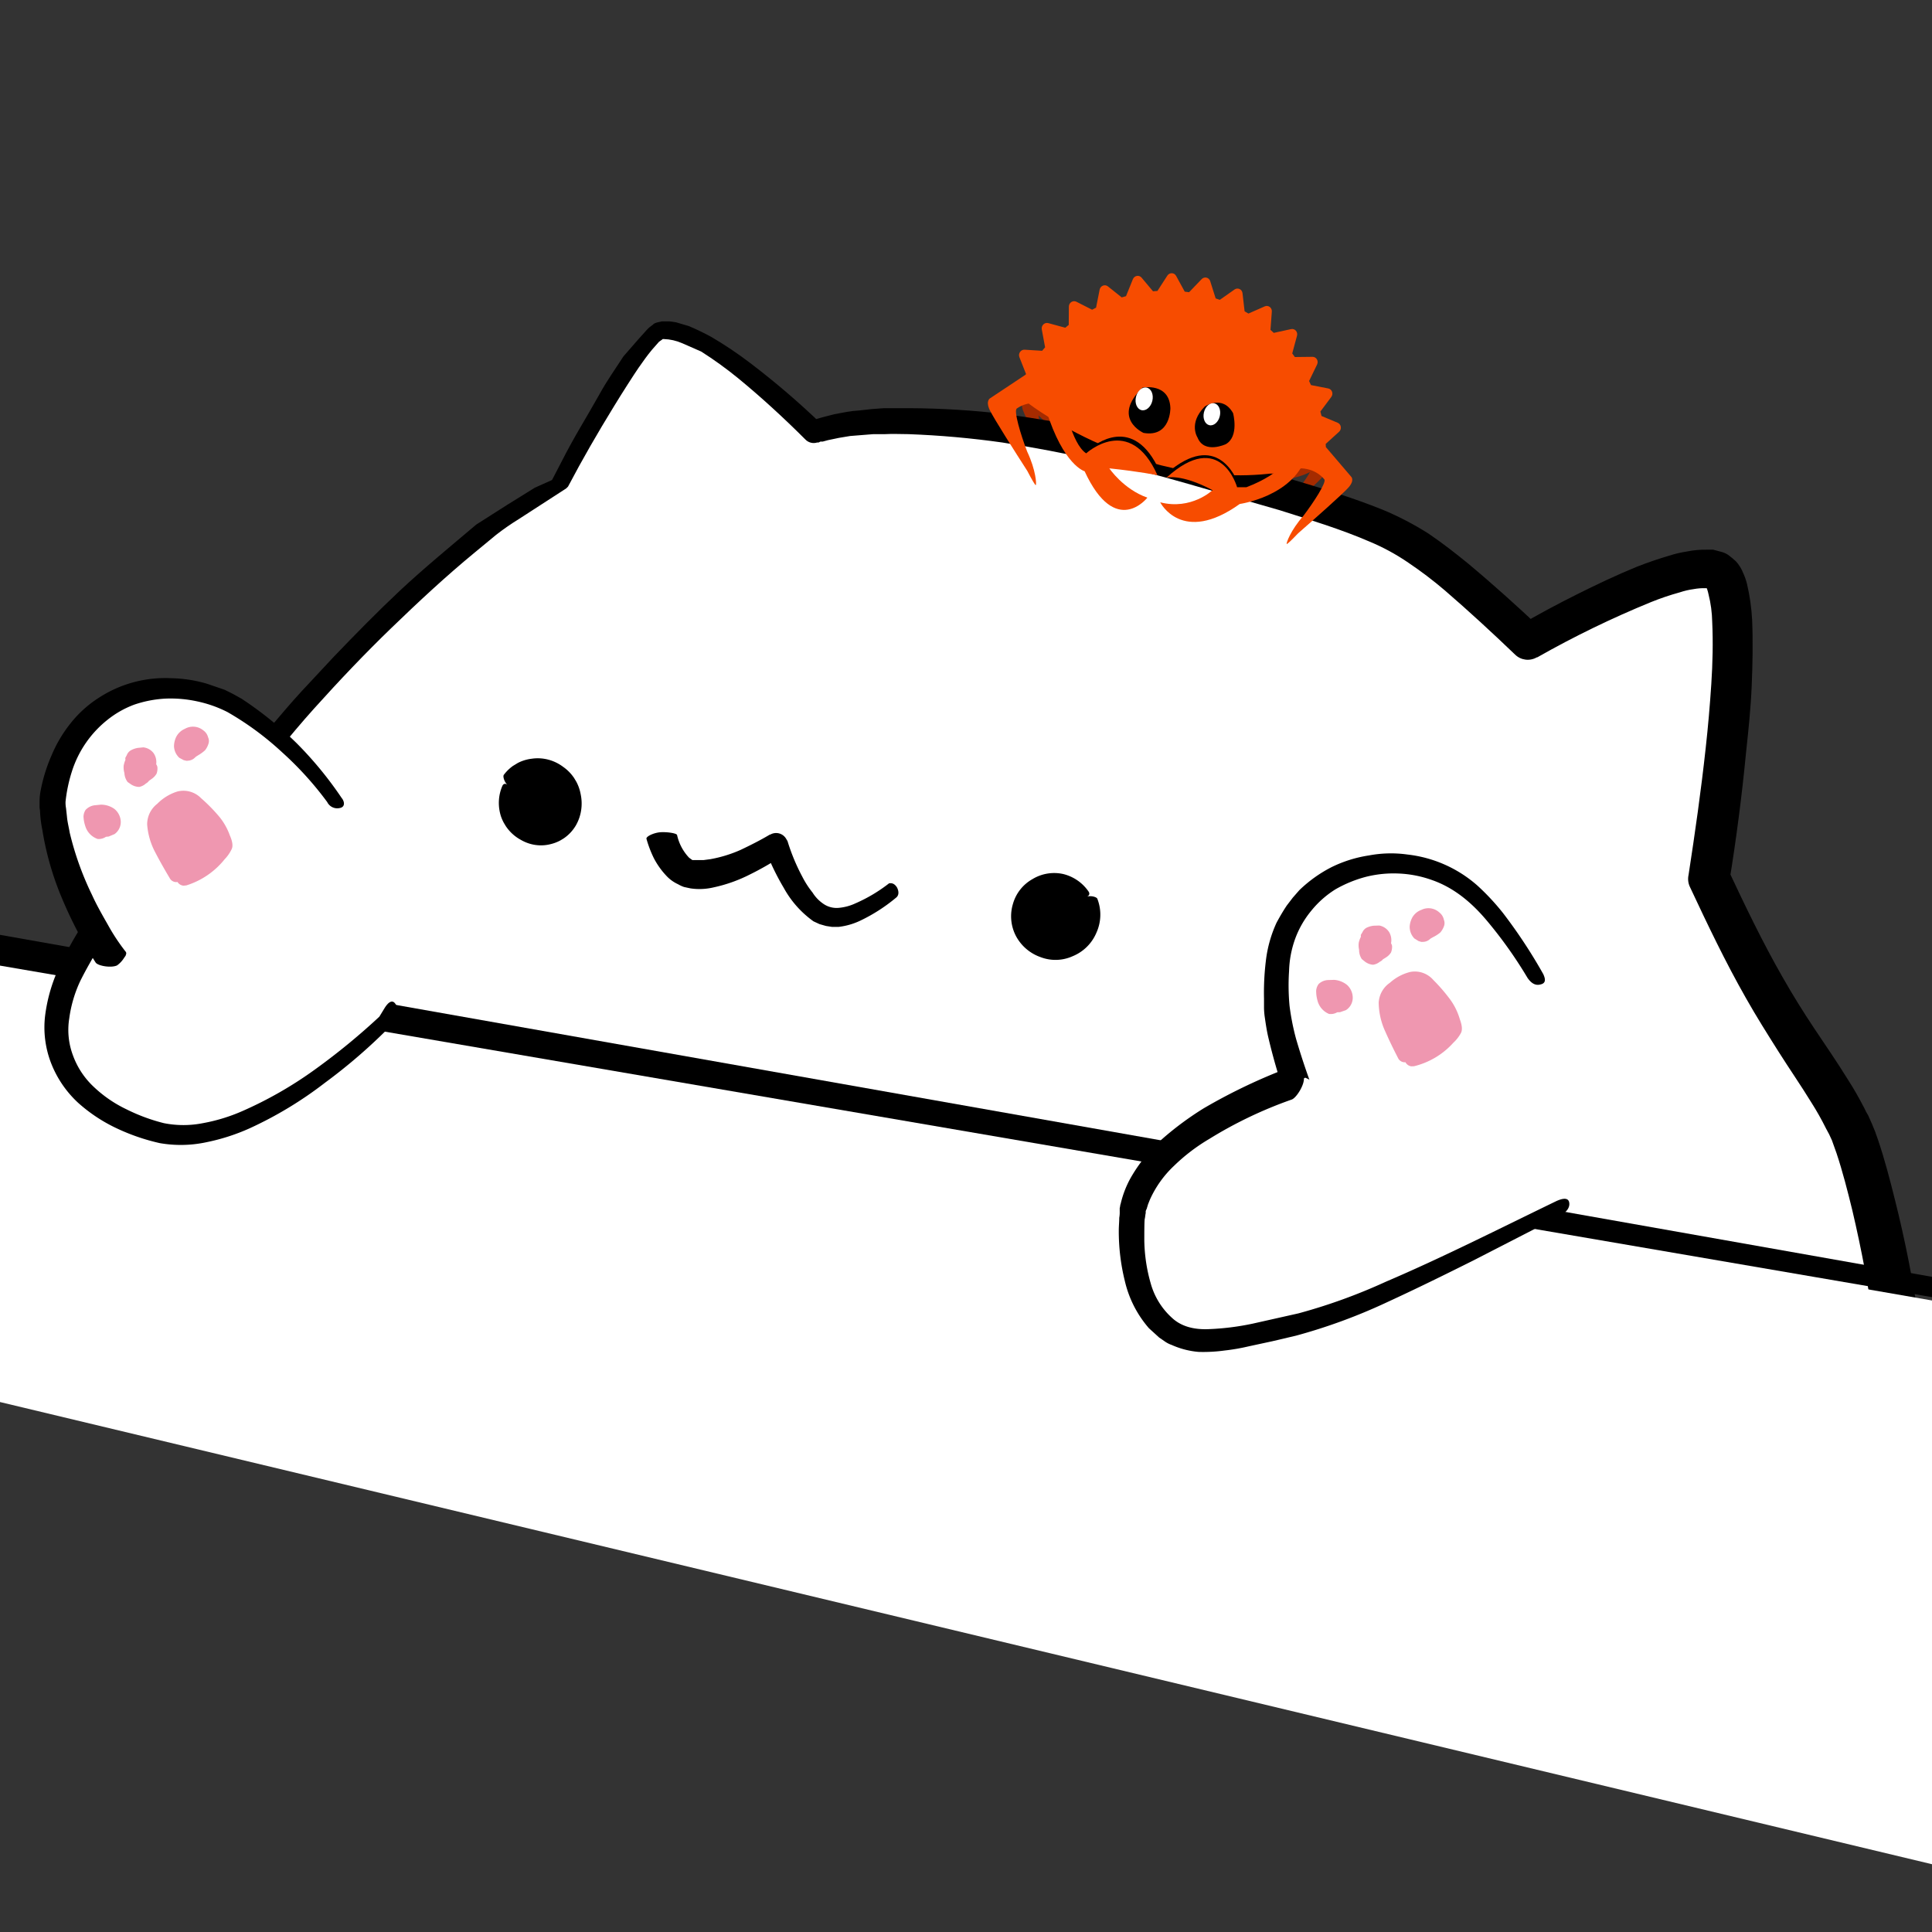 <?xml version="1.0" encoding="UTF-8" standalone="no"?>
<svg
   id="bongo-cat"
   viewBox="0 0 640 640"
   version="1.1"
   sodipodi:docname="bongo-cat.svg"
   inkscape:version="1.4.2 (ebf0e940d0, 2025-05-08)"
   width="640"
   height="640"
   xml:space="preserve"
   xmlns:inkscape="http://www.inkscape.org/namespaces/inkscape"
   xmlns:sodipodi="http://sodipodi.sourceforge.net/DTD/sodipodi-0.dtd"
   xmlns:xlink="http://www.w3.org/1999/xlink"
   xmlns="http://www.w3.org/2000/svg"
   xmlns:svg="http://www.w3.org/2000/svg"
   xmlns:serif="http://www.serif.com/"><rect x="0" y="0" width="640" height="640" fill="#333333" stroke="none"/><style
     id="style1">
#paw-right--down { 
}
#paw-right--up { 
}
#paw-left--up { 
}
#paw-left--down { 
}
.crab { 
}
</style><sodipodi:namedview
     id="namedview16"
     pagecolor="#505050"
     bordercolor="#ffffff"
     borderopacity="1"
     inkscape:showpageshadow="0"
     inkscape:pageopacity="0"
     inkscape:pagecheckerboard="1"
     inkscape:deskcolor="#505050"
     inkscape:zoom="0.77421835"
     inkscape:cx="188.57729"
     inkscape:cy="237.01324"
     inkscape:window-width="1646"
     inkscape:window-height="898"
     inkscape:window-x="0"
     inkscape:window-y="0"
     inkscape:window-maximized="1"
     inkscape:current-layer="bongo-cat" /><defs
     id="defs2"><symbol
       id="eye"
       data-name="eye"
       viewBox="0 0 19.2 18.7"><circle
         cx="9.4"
         cy="9.1"
         r="8"
         id="circle1" /><path
         d="M 16.3,5.1 A 1.3,1.3 0 0 1 14.9,4.8 7.2,7.2 0 0 0 10.4,2.2 7.2,7.2 0 0 0 5.5,3.5 6.8,6.8 0 0 0 2.8,7.8 a 6.8,6.8 0 0 0 1,4.8 6.2,6.2 0 0 0 4,2.7 6.1,6.1 0 0 0 4.6,-0.7 6.7,6.7 0 0 0 2.9,-3.7 6.4,6.4 0 0 0 -0.5,-4.5 c -0.1,-0.2 0.8,-1 1.5,-1.3 0.7,-0.3 2.2,0 2.3,0.5 a 9.4,9.4 0 0 1 -0.2,7.2 9.4,9.4 0 0 1 -5.1,5.1 9,9 0 0 1 -7,0.2 A 9.6,9.6 0 0 1 1,13.5 9.2,9.2 0 0 1 0.4,6.6 8.9,8.9 0 0 1 4.6,1.3 9,9 0 0 1 11.2,0.2 9.3,9.3 0 0 1 16.7,4 c 0.2,0.3 0.3,0.8 -0.4,1.1 z"
         id="path1" /></symbol><symbol
       id="paw-pads"
       data-name="paw-pads"
       viewBox="0 0 31.4 33.9"><path
         d="m 6.8,16 a 3.7,3.7 0 0 1 1.1,2.8 3.2,3.2 0 0 1 -1.6,2.6 L 5,21.8 H 4.4 A 2.8,2.8 0 0 1 2.6,22.1 4.2,4.2 0 0 1 0.2,19.1 7.7,7.7 0 0 1 0,17.6 2.8,2.8 0 0 1 0.6,15.6 3.2,3.2 0 0 1 2.7,14.8 H 4 A 5,5 0 0 1 6.8,16 Z m 7.3,-4.8 a 1.8,1.8 0 0 0 0.7,-0.5 l 0.7,-0.4 A 3.5,3.5 0 0 0 16.6,9.3 3.2,3.2 0 0 0 16.9,7.9 1.4,1.4 0 0 0 16.7,7.3 3.4,3.4 0 0 0 16.4,4.9 3.2,3.2 0 0 0 14.3,3.4 h -1.2 a 4.7,4.7 0 0 0 -1.6,0.4 2,2 0 0 0 -0.9,0.9 l -0.4,0.6 v 0.4 a 6.1,6.1 0 0 0 -0.5,1.2 4.3,4.3 0 0 0 0,1.6 3.5,3.5 0 0 0 0.5,2 l 0.7,0.6 a 3.3,3.3 0 0 0 1.7,0.7 3,3 0 0 0 1.5,-0.6 z M 22.7,7 23.3,7.2 h 0.3 A 2.3,2.3 0 0 0 25,6.8 L 25.4,6.5 26,6.2 A 7.5,7.5 0 0 0 27.5,5.3 4.2,4.2 0 0 0 28.3,4.1 1.9,1.9 0 0 0 28.4,2.6 2.6,2.6 0 0 0 27.5,1 3.5,3.5 0 0 0 23.6,0.3 a 3.8,3.8 0 0 0 -2,1.5 4.8,4.8 0 0 0 -0.7,2 3.6,3.6 0 0 0 0.9,2.6 z M 31,24.1 a 13.5,13.5 0 0 0 -2.2,-4.7 36.6,36.6 0 0 0 -3.2,-3.9 5.3,5.3 0 0 0 -5,-1.9 10.5,10.5 0 0 0 -4.5,2.2 5.6,5.6 0 0 0 -2.6,4.2 15.1,15.1 0 0 0 1.2,6.3 c 0.8,2 1.7,4 2.6,5.9 a 1.6,1.6 0 0 0 1.5,0.8 1.7,1.7 0 0 0 1.9,0.9 17.1,17.1 0 0 0 8.7,-4.8 8.2,8.2 0 0 0 1.7,-2 c 0.5,-0.8 0.2,-2.1 -0.1,-3 z"
         fill="#ef97b0"
         id="path2" /></symbol></defs><g
     id="head"
     style="display:inline"><g
       transform="matrix(0.108,0.025,-0.025,0.108,385.14,156.111)"
       id="g1"
       style="clip-rule:evenodd;fill-rule:evenodd;stroke-linejoin:round;stroke-miterlimit:1.414"
       inkscape:label="crab-g1"
       class="crab">
            <path
   d="m 0,-279.559 c -121.238,0 -231.39,14.576 -312.939,38.329 V -38.329 C -231.39,-14.575 -121.238,0 0,0 138.76,0 262.987,-19.092 346.431,-49.186 V -230.37 C 262.987,-260.465 138.76,-279.559 0,-279.559"
   style="fill:#a52b00;fill-rule:nonzero"
   id="path1-3" />
        </g><g
       transform="matrix(0.108,0.025,-0.025,0.108,437.599,161.237)"
       id="g2"
       style="clip-rule:evenodd;fill-rule:evenodd;stroke-linejoin:round;stroke-miterlimit:1.414"
       inkscape:label="crab-g2"
       class="crab">
            <path
   d="m 0,-53.32 -14.211,-29.441 c 0.073,-1.118 0.131,-2.237 0.131,-3.36 0,-33.375 -34.706,-64.135 -93.097,-88.762 V 2.643 c 27.245,-11.492 49.348,-24.317 65.156,-38.125 -4.652,18.707 -20.564,56.553 -33.25,83.168 -20.85,38.066 -28.4,71.203 -27.432,72.844 0.617,1.033 7.73,-9.94 18.219,-27.721 C -60.074,58.028 -13.82,-8.373 -4.575,-25.287 5.897,-44.461 0,-53.32 0,-53.32"
   style="display:inline;fill:#a52b00;fill-rule:nonzero"
   id="path2-6" />
        </g><g
       transform="matrix(0.108,0.025,-0.025,0.108,337.848,140.003)"
       id="g3"
       style="clip-rule:evenodd;fill-rule:evenodd;stroke-linejoin:round;stroke-miterlimit:1.414"
       inkscape:label="crab-g3"
       class="crab">
            <path
   d="m 0,-99.954 c 0,6.428 1.293,12.76 3.788,18.969 l -8.511,15.15 c 0,0 -6.818,8.846 5.188,27.508 10.59,16.455 63.635,80.867 91.632,114.598 12.026,17.293 20.179,27.945 20.893,26.916 1.124,-1.633 -7.476,-34.1 -31.359,-71.141 -11.144,-19.895 -24.454,-46.252 -32.442,-65.721 22.303,14.116 51.483,26.92 86.152,37.94 V -204.17 C 51.797,-177.622 0,-140.737 0,-99.954"
   style="fill:#a52b00;fill-rule:nonzero"
   id="path3-7" />
        </g><g
       id="head__outline"
       transform="matrix(1.537,0,0,1.537,-394.813,-10.805)"><path
         d="m 303.2,186.3 c 4,-7 14.8,-20.2 20,-26 17,-19 34.6,-34.9 43,-41 l 12,-8 c 0,0 16.6,-32 21,-33 9,-2 33,22 33,22 0,0 20,-9 79,7 41,11.1 47,14 57,22 7.5,6 18,16 18,16 0,0 33.7,-19.5 41,-15 7.3,4.5 -2,66 -2,66 0,0 5.9,12.9 11,22 9.1,16.2 13.6,20.2 19,31 3.6,7.2 8.4,28.5 10.5,43.5 l -385,-62 z"
         fill="#ffffff"
         id="path3" /><path
         d="m 302.9,186.9 c -1.2,3 -5.9,12.6 -9,18.8 l -12.5,25.5 -0.6,-1.2 c 32.2,4.8 64.4,9.2 96.6,13.6 32.2,4.4 64.4,8.9 96.5,13.7 32.1,4.8 64.3,9.7 96.4,14.9 32.1,5.2 64.1,10.5 96.2,15.8 l -5.6,5.5 c -1.2,-8.5 -2.8,-17.1 -4.8,-25.6 -1,-4.1 -2.1,-8.4 -3.4,-12.3 l -0.5,-1.4 -0.5,-1.4 -0.6,-1.3 -0.7,-1.3 c -0.935,-1.887 -1.97,-3.723 -3.1,-5.5 -2.2,-3.6 -4.7,-7.2 -7.1,-11 -2.4,-3.8 -4.8,-7.6 -7,-11.5 -4.5,-7.9 -8.3,-15.9 -12.1,-24 -0.389,-0.808 -0.494,-1.724 -0.3,-2.6 v 0 c 1.4,-9.1 2.7,-18.2 3.7,-27.4 0.5,-4.5 0.9,-9.1 1.2,-13.7 0.3,-4.6 0.4,-9.1 0.2,-13.4 -0.036,-2.024 -0.304,-4.037 -0.8,-6 -0.074,-0.373 -0.174,-0.741 -0.3,-1.1 -0.1,-0.3 -0.2,-0.4 -0.1,-0.3 h 0.3 c 0,0.1 0.1,0.1 0,0.1 h -0.6 c -0.838,-0.022 -1.676,0.045 -2.5,0.2 -1.02,0.138 -2.024,0.372 -3,0.7 -2.105,0.58 -4.176,1.281 -6.2,2.1 -8.413,3.439 -16.596,7.414 -24.5,11.9 h -0.1 c -1.523,0.884 -3.448,0.638 -4.7,-0.6 -4.9,-4.7 -10,-9.4 -15.1,-13.8 -2.517,-2.149 -5.154,-4.153 -7.9,-6 -2.664,-1.827 -5.513,-3.369 -8.5,-4.6 -6,-2.6 -12.6,-4.6 -19.2,-6.7 l -19.8,-5.7 c -13.133,-3.805 -26.493,-6.778 -40,-8.9 -6.698,-0.947 -13.44,-1.548 -20.2,-1.8 -1.7,0 -3.4,-0.1 -5.1,0 h -2.5 l -2.5,0.2 -2.5,0.2 -2.4,0.4 -2.4,0.5 -1.1,0.3 h -0.5 l -0.4,0.2 H 433 c -0.929,0.293 -1.944,0.02 -2.6,-0.7 -4.6,-4.6 -9.5,-9.1 -14.5,-13.2 -2.519,-2.054 -5.157,-3.957 -7.9,-5.7 L 403.9,81 c -1.264,-0.553 -2.621,-0.858 -4,-0.9 -0.1,0 -0.3,0 -0.3,0.1 v 0 l -0.7,0.5 -1.5,1.7 c -1,1.2 -2,2.6 -2.9,3.9 -0.9,1.3 -3.6,5.5 -5.3,8.3 -3.5,5.7 -6.8,11.4 -9.9,17.3 v 0 l -0.4,0.4 -10.2,6.6 c -1.695,1.042 -3.331,2.177 -4.9,3.4 l -4.6,3.8 c -6.2,5.1 -12.1,10.6 -17.9,16.2 -5.8,5.6 -11.3,11.4 -16.7,17.4 -2.7,3 -5.3,6.1 -7.8,9.2 -2.5,3.1 -5,6.3 -7.4,9.5 -4.2,5.6 -7,10 -5.7,7.1 0.619,-1.31 -0.149,-3.497 0.631,-4.718 l 2.331,-5.784 c 2.9,-4 6.3,-8.667 8.5,-11.267 2.2,-2.6 4.4,-5.2 6.7,-7.7 l 6.9,-7.4 c 4.7,-4.9 9.4,-9.7 14.3,-14.3 4.9,-4.6 11.269,-9.851 16.469,-14.251 l 6.754,-4.302 5.852,-3.634 3.71,-1.661 1.987,-3.823 c 3,-5.9 4.998,-8.862 8.298,-14.762 1.6,-2.9 3.3,-5.249 5.1,-8.049 L 394.5,80.1 l 1.8,-2 c 0.39,-0.415 0.826,-0.784 1.3,-1.1 0.1,-0.2 0.6,-0.4 1,-0.5 l 0.9,-0.2 h 1.7 l 1.4,0.2 2.7,0.8 c 1.7,0.7 3.3,1.5 4.8,2.3 2.947,1.725 5.785,3.629 8.5,5.7 5.383,4.1 10.525,8.507 15.4,13.2 l -2.9,-0.6 0.8,-0.3 0.7,-0.2 1.4,-0.4 2.7,-0.7 2.7,-0.5 c 0.86,-0.149 1.728,-0.249 2.6,-0.3 l 2.7,-0.3 2.7,-0.2 h 5.3 c 7.019,0.028 14.031,0.462 21,1.3 13.863,1.932 27.59,4.738 41.1,8.4 l 20,5.5 c 6.7,2 13.4,4 20.1,6.7 3.405,1.42 6.683,3.126 9.8,5.1 3.1,2.1 5.9,4.3 8.6,6.5 5.4,4.5 10.6,9.2 15.7,14 l -4.8,-0.6 c 4.1,-2.4 8.2,-4.6 12.4,-6.7 4.2,-2.1 8.6,-4.2 13,-6 2.3,-0.9 4.6,-1.7 7,-2.4 1.239,-0.405 2.51,-0.706 3.8,-0.9 1.447,-0.295 2.923,-0.43 4.4,-0.4 h 1.3 l 1.5,0.4 c 0.604,0.128 1.18,0.366 1.7,0.7 l 0.9,0.7 0.8,0.7 c 0.69,0.76 1.232,1.642 1.6,2.6 0.34,0.739 0.608,1.509 0.8,2.3 0.59,2.53 0.958,5.106 1.1,7.7 0.2,5 0.1,9.7 -0.1,14.4 -0.2,4.7 -0.7,9.5 -1.2,14.1 -0.9,9.4 -2.1,18.6 -3.6,27.9 l -0.3,-2.6 c 3.7,7.9 7.5,15.8 11.8,23.3 2.1,3.7 4.4,7.4 6.8,11 2.4,3.6 4.9,7.2 7.3,11.1 1.3,2 2.4,4 3.5,6.1 0.227,0.52 0.495,1.022 0.8,1.5 l 0.8,1.8 0.7,1.7 0.6,1.7 c 1.5,4.4 2.6,8.7 3.7,13.1 2.184,8.705 3.92,17.517 5.2,26.4 0.419,2.68 -1.419,5.19 -4.1,5.6 h -1.5 c -32.1,-5 -64.2,-9.9 -96.3,-15.1 -32.1,-5.2 -64.1,-10.6 -96.1,-16.1 -32,-5.5 -64,-11.4 -96,-17.4 -32,-6 -63.9,-11.9 -95.9,-17.4 h -0.1 c -0.403,-0.099 -0.664,-0.49 -0.6,-0.9 v -0.2 l 16.6,-32.1 c 3.3,-6.3 7.6,-14.6 6.4,-11.6 z"
         id="path4"
         sodipodi:nodetypes="scccssscccccccccsccsscscccccscccccccccccccccccccccccccccccscccscscccccsssscccsccsccccccccccccccccccccccccccccccccccccsccccccccccccsccccsccccccccccssscccccs" /></g><g
       id="head__face"
       transform="matrix(1.537,0,0,1.537,-394.813,-10.805)"><g
         id="eyes"><use
           width="19.2"
           height="18.7"
           transform="translate(474.8,195.2)"
           xlink:href="#eye"
           id="use4" /><use
           width="19.2"
           height="18.7"
           transform="matrix(-0.51,-0.85,0.82,-0.5,370.39,192.59)"
           xlink:href="#eye"
           id="use5" /></g><g
         id="mouth"><path
           d="m 399.2,186.3 c 0.9,3.6 2.6,7.8 6,9 6.4,2.3 19,-6 19,-6 0,0 4.1,12.4 10,15 5.9,2.6 10.7,-1.7 16,-6"
           fill="#ffffff"
           id="path5" /><path
           d="m 450.2,198.3 c 0.6,1.2 0.2,1.9 -0.2,2.2 a 36.7,36.7 0 0 1 -7.6,4.9 14.9,14.9 0 0 1 -4.8,1.4 h -1.4 l -1.3,-0.2 -1.4,-0.4 -1.3,-0.6 a 21.6,21.6 0 0 1 -6.4,-7.2 52.8,52.8 0 0 1 -4,-8.3 l 3.8,1.3 a 62.3,62.3 0 0 1 -7.1,4.1 32.1,32.1 0 0 1 -7.9,2.8 13.2,13.2 0 0 1 -4.9,0.2 l -1.4,-0.3 a 7.5,7.5 0 0 1 -1.3,-0.6 7.9,7.9 0 0 1 -2.3,-1.6 16.8,16.8 0 0 1 -2.9,-4 24.1,24.1 0 0 1 -1.6,-4.2 c -0.1,-0.5 1.6,-1.3 3,-1.4 1.4,-0.1 3.5,0.2 3.6,0.6 a 10.3,10.3 0 0 0 2.6,4.9 l 0.7,0.5 h 2.4 l 1.5,-0.2 a 28.4,28.4 0 0 0 6.5,-2 c 2.1,-1 4.3,-2.1 6.3,-3.3 h 0.1 a 2.5,2.5 0 0 1 3.4,0.9 l 0.3,0.5 a 43.1,43.1 0 0 0 3.2,7.7 19.8,19.8 0 0 0 2.2,3.4 8.1,8.1 0 0 0 2.6,2.6 5,5 0 0 0 3,0.7 10.8,10.8 0 0 0 3.7,-1 33.4,33.4 0 0 0 7.2,-4.3 c 0.3,0 1,-0.2 1.7,0.9 z"
           id="path6" /></g></g><g
       style="clip-rule:evenodd;fill-rule:evenodd;stroke-linejoin:round"
       id="g13"
       transform="matrix(0.18,0.042,-0.042,0.18,293.851,135.952)"
       inkscape:label="crab-g13"
       class="crab"><g
         id="Layer-1"
         serif:id="Layer 1"
         transform="matrix(0.599,0,0,0.599,147.163,-386.23)">
        
        
        
        <g
   transform="translate(1151.27,281.813)"
   id="g4"
   style="display:inline">
            <path
   d="m 0,240.343 -93.415,-68.811 c -0.88,-3.064 -1.756,-6.127 -2.662,-9.162 l 30.683,-44.451 c 3.13,-4.522 3.765,-10.398 1.731,-15.555 -2.037,-5.13 -6.491,-8.81 -11.763,-9.71 l -51.884,-8.805 c -2.008,-4.102 -4.116,-8.142 -6.23,-12.15 l 21.797,-49.903 c 2.243,-5.087 1.769,-10.995 -1.203,-15.608 -2.961,-4.636 -7.99,-7.344 -13.349,-7.133 l -52.656,1.913 c -2.727,-3.55 -5.496,-7.068 -8.321,-10.521 l 12.1,-53.49 c 1.225,-5.433 -0.322,-11.118 -4.103,-15.064 -3.762,-3.932 -9.229,-5.559 -14.426,-4.283 l -51.289,12.608 c -3.321,-2.935 -6.698,-5.833 -10.114,-8.673 l 1.848,-54.914 c 0.198,-5.559 -2.393,-10.842 -6.844,-13.925 -4.446,-3.104 -10.093,-3.573 -14.956,-1.266 l -47.847,22.747 c -3.854,-2.21 -7.728,-4.4 -11.644,-6.517 l -8.455,-54.115 c -0.857,-5.483 -4.385,-10.139 -9.326,-12.266 -4.923,-2.137 -10.568,-1.447 -14.891,1.808 l -42.659,32.007 c -4.2,-1.395 -8.419,-2.732 -12.692,-4.011 l -18.386,-51.316 c -1.87,-5.229 -6.181,-9.071 -11.438,-10.151 -5.239,-1.072 -10.63,0.742 -14.263,4.802 l -35.906,40.171 c -4.343,-0.5 -8.686,-0.956 -13.043,-1.331 l -27.724,-46.713 c -2.81,-4.732 -7.77,-7.612 -13.116,-7.612 -5.334,0 -10.304,2.88 -13.09,7.612 l -27.733,46.713 c -4.358,0.375 -8.722,0.831 -13.056,1.331 l -35.91,-40.171 c -3.636,-4.06 -9.047,-5.874 -14.268,-4.802 -5.255,1.092 -9.573,4.922 -11.433,10.151 l -18.402,51.316 c -4.26,1.279 -8.481,2.627 -12.691,4.011 l -42.644,-32.007 c -4.336,-3.266 -9.98,-3.955 -14.916,-1.808 -4.919,2.127 -8.461,6.783 -9.313,12.266 l -8.461,54.115 c -3.914,2.117 -7.789,4.294 -11.653,6.517 l -47.842,-22.747 c -4.858,-2.316 -10.529,-1.838 -14.954,1.266 -4.445,3.083 -7.042,8.366 -6.84,13.925 l 1.835,54.914 c -3.405,2.84 -6.774,5.738 -10.112,8.673 l -51.279,-12.608 c -5.21,-1.265 -10.67,0.351 -14.441,4.283 -3.795,3.946 -5.331,9.631 -4.113,15.064 l 12.079,53.49 c -2.802,3.467 -5.575,6.971 -8.293,10.521 l -52.655,-1.913 c -5.314,-0.157 -10.386,2.497 -13.356,7.133 -2.973,4.613 -3.423,10.521 -1.213,15.608 l 21.816,49.903 c -2.119,4.008 -4.224,8.048 -6.249,12.15 l -51.887,8.805 c -5.27,0.888 -9.71,4.566 -11.76,9.71 -2.04,5.157 -1.37,11.033 1.73,15.555 l 30.7,44.451 c -0.24,0.784 -0.46,1.577 -0.7,2.364 l -86.77,92.17 c 0,0 -13.29,10.423 6.07,34.916 17.07,21.605 104.724,107.252 151.018,152.123 19.554,22.779 32.948,36.886 34.349,35.666 2.208,-1.94 -9.387,-43.385 -47.902,-92.012 -29.685,-43.629 -68.215,-110.733 -59.175,-118.467 0,0 10.27,-13.045 30.893,-22.435 0.753,0.603 -0.781,-0.598 0,0 0,0 435.152,200.732 838.797,3.396 46.108,-8.273 74.023,16.43 74.023,16.43 9.628,5.58 -15.301,74.578 -35.798,120.254 -27.881,51.863 -31.97,92.332 -29.604,93.736 1.491,0.889 11.634,-14.545 26.104,-39.109 C -79.843,391.654 -12.354,296.816 0,273.782 14.006,247.663 0,240.343 0,240.343"
   style="fill:#f74c00;fill-rule:nonzero"
   id="path4-5" />
        </g>
        <g
   transform="translate(450.328,483.629)"
   id="g5">
            <path
   d="m 0,167.33 c -1.664,-1.42 -2.536,-2.262 -2.536,-2.262 L 140.006,153.391 C 23.733,0 -69.418,122.193 -79.333,135.855 v 31.475 z"
   style="fill-rule:nonzero"
   id="path5-3" />
        </g>
        <g
   transform="translate(747.12,477.333)"
   id="g6">
            <path
   d="m 0,171.974 c 1.663,-1.42 2.536,-2.264 2.536,-2.264 L -134.448,159.687 C -18.12,0 69.421,126.835 79.335,140.497 v 31.477 z"
   style="fill-rule:nonzero"
   id="path6-5" />
        </g>
        <g
   transform="translate(966.094,811.034)"
   id="g7">
            <path
   d="m 0,-314.014 c 0,0 -15.576,62.041 -112.453,127.238 l -27.166,6.367 c 0,0 -87.881,-160.259 -212.383,20.334 0,0 38.802,-22.591 142.822,4.92 0,0 -47.85,73.239 -144.242,70.989 0,0 92.373,110.82 232.94,-49.252 0,0 148.595,-57.463 160.646,-180.596 z"
   style="fill:#f74c00;fill-rule:nonzero"
   id="path7-6" />
        </g>
        <g
   transform="translate(677.392,509.61)"
   id="g8">
            <path
   d="m 0,-92.063 c 0,0 43.486,-47.615 86.974,0 0,0 34.17,63.492 0,95.234 0,0 -55.912,44.444 -86.974,0 0,0 -37.275,-34.921 0,-95.234"
   style="fill-rule:nonzero"
   id="path8-2" />
        </g>
        <g
   transform="translate(727.738,435.209)"
   id="g9">
            <path
   d="m 0,0.002 c 0,18.541 -10.93,33.572 -24.408,33.572 -13.477,0 -24.406,-15.031 -24.406,-33.572 0,-18.541 10.929,-33.574 24.406,-33.574 C -10.93,-33.572 0,-18.539 0,0.002"
   style="fill:#ffffff;fill-rule:nonzero"
   id="path9-9" />
        </g>
        <g
   transform="translate(483.3,502.984)"
   id="g10">
            <path
   d="m 0,-98.439 c 0,0 74.596,-33.028 94.956,40.691 0,0 21.327,85.926 -61.259,90.776 0,0 -105.31,-20.283 -33.697,-131.467"
   style="fill-rule:nonzero"
   id="path10-1" />
        </g>
        <g
   transform="translate(520.766,436.428)"
   id="g11">
            <path
   d="m 0,0 c 0,19.119 -11.27,34.627 -25.173,34.627 -13.898,0 -25.171,-15.508 -25.171,-34.627 0,-19.124 11.273,-34.627 25.171,-34.627 C -11.27,-34.627 0,-19.124 0,0"
   style="fill:#ffffff;fill-rule:nonzero"
   id="path11-2" />
        </g>
        <g
   transform="translate(441.397,687.635)"
   id="g12-7">
            <path
   d="M 0,-25.102 C 91.833,-36.676 144.904,-37.754 144.904,-37.754 22.037,-199.838 -77.661,-53.098 -77.661,-53.098 c -24.982,-8.932 -50.453,-43.613 -69.477,-75.59 l -76.237,-22.58 C -135.502,-2.127 -70.08,0.146 -70.08,0.146 66.134,174.736 130.663,34.441 130.663,34.441 54.195,25.759 0,-25.102 0,-25.102"
   style="fill:#f74c00;fill-rule:nonzero"
   id="path12-0" />
        </g>
    </g></g></g><g
     id="table"
     transform="matrix(1.537,0,0,1.537,-394.813,-10.805)"><path
       d="m 65.7,181.8 714,124 c 0,74 -2,54 -2,128 l -673,-161 z"
       fill="#ffffff"
       id="path7"
       style="display:inline" /><path
       d="m 786.7,304.2 c -2.7,1.2 -10.8,0 -16.1,-0.9 L 31.1,176.4 c -5.2,-0.9 -8.9,-3.8 -6.2,-5 2.7,-1.2 14.3,-1.4 19.5,-0.5 l 732.7,129.7 c 5.2,1 12.3,2.5 9.6,3.6 z"
       id="path8"
       style="display:inline" /></g><g
     id="paw-right"
     style="display:inline"
     transform="matrix(1.537,0,0,1.537,-394.813,-10.805)"><g
       id="paw-right--down"
       style=""><path
         d="m 293.2,191.3 10,-7 c 0,0 -18.4,11.1 -24,20 -5.6,8.9 -13,20.4 -9,31 4.7,12.4 20.5,15.7 22,16 20,3.8 47.8,-24.3 47.8,-24.3 0,0 1.9,-3.3 2.2,-3.7"
         fill="#ffffff"
         id="path9" /><path
         d="m 342.1,223.4 c 0.9,1.2 0.2,2.8 -0.3,3.7 l -0.4,0.7 -0.3,0.3 a 118.1,118.1 0 0 1 -14.2,12.3 83.2,83.2 0 0 1 -16.2,9.8 43.9,43.9 0 0 1 -9.3,3 26.3,26.3 0 0 1 -10.1,0.2 44.5,44.5 0 0 1 -9.3,-3.2 34.2,34.2 0 0 1 -8.3,-5.5 23,23 0 0 1 -5.8,-8.5 21.3,21.3 0 0 1 -1.3,-10.3 34.9,34.9 0 0 1 2.7,-9.7 76.1,76.1 0 0 1 4.5,-8.5 l 2.4,-4 0.6,-1 0.8,-1.1 a 15.6,15.6 0 0 1 1.6,-2 49.9,49.9 0 0 1 7,-6.8 136.1,136.1 0 0 1 15.3,-11.2 3.1,3.1 0 0 1 4.4,1 3,3 0 0 1 -0.8,4.2 H 305 l -8.6,6.2 c -0.9,0.6 -2.7,-0.5 -3.1,-1.9 -0.4,-1.4 0.5,-4.4 1.5,-5 l 6.6,-4.5 3.5,5.3 a 131.9,131.9 0 0 0 -14.9,10.5 52.7,52.7 0 0 0 -6.4,6 6.5,6.5 0 0 0 -1.3,1.6 l -0.6,0.8 -0.7,1 -2.4,3.8 c -1.6,2.6 -3.1,5.2 -4.4,7.8 a 27.7,27.7 0 0 0 -2.4,8.1 15.6,15.6 0 0 0 0.8,8 17.4,17.4 0 0 0 4.4,6.7 27.2,27.2 0 0 0 7.1,4.9 39.5,39.5 0 0 0 8.1,3 21.6,21.6 0 0 0 8.4,0 37.8,37.8 0 0 0 8.5,-2.6 84.9,84.9 0 0 0 15.7,-9 142.4,142.4 0 0 0 14.1,-11.6 l -0.3,0.3 1.1,-1.8 c 0.6,-1 1.6,-2.2 2.4,-1 z"
         id="path10" /></g><g
       id="paw-right--up"
       style=""><g
         id="g12"><path
           d="m 282.2,215.2 c -1.6,-1.6 -12.8,-17.9 -14,-34.3 -0.1,-2.5 1.7,-16 12.9,-22.4 11.2,-6.4 22.3,-1.9 26.2,0.4 12.2,7.3 21.2,19.1 22.8,22.4"
           fill="#ffffff"
           id="path11" /><path
           d="m 330,181.2 a 2.4,2.4 0 0 1 -2.6,-1.3 71.4,71.4 0 0 0 -9.8,-10.8 64,64 0 0 0 -11.7,-8.6 26.3,26.3 0 0 0 -6.5,-2.3 26.9,26.9 0 0 0 -6.9,-0.6 24.9,24.9 0 0 0 -6.7,1.3 20.8,20.8 0 0 0 -5.8,3.3 23.1,23.1 0 0 0 -7.6,11 32.5,32.5 0 0 0 -1.4,6.6 6.6,6.6 0 0 0 0.1,1.4 l 0.2,1.8 c 0.1,1.2 0.4,2.3 0.6,3.5 a 65,65 0 0 0 4.8,13.4 c 1,2.2 2.2,4.3 3.4,6.4 a 43.1,43.1 0 0 0 3.9,5.9 0.6,0.6 0 0 1 0,0.6 c 0,0.2 -0.2,0.4 -0.4,0.7 a 5.7,5.7 0 0 1 -1.5,1.6 c -1.3,0.6 -4.1,0.1 -4.6,-0.6 a 89.5,89.5 0 0 1 -7.2,-13.7 63.7,63.7 0 0 1 -4.3,-14.9 25.7,25.7 0 0 1 -0.5,-4 c 0,-0.3 -0.1,-0.6 -0.1,-1 v -1.2 a 12.5,12.5 0 0 1 0.2,-2.1 35.2,35.2 0 0 1 2.4,-7.8 28.6,28.6 0 0 1 4.1,-6.9 24.6,24.6 0 0 1 6.1,-5.5 26.2,26.2 0 0 1 15.5,-4.2 28.9,28.9 0 0 1 7.8,1.2 l 3.8,1.3 1.8,0.9 1.8,1 a 78.2,78.2 0 0 1 11.9,9.6 80.2,80.2 0 0 1 9.7,11.8 c 0.6,0.7 0.9,2 -0.5,2.2 z"
           id="path12" /></g><use
         width="31.4"
         height="33.93"
         transform="rotate(-5.6,1834.681,-2709.94)"
         xlink:href="#paw-pads"
         id="use12" /></g></g><g
     id="paw-left"
     transform="matrix(1.537,0,0,1.537,-394.813,-10.805)"><g
       id="paw-left--up"
       style=""><g
         id="g14"><path
           d="m 545.4,261.9 c -7.1,-13 -12.9,-31.1 -13.3,-37.6 -0.6,-9 0,-15.6 5.2,-22.2 5.2,-6.6 15,-9.8 22.7,-8.8 a 26.7,26.7 0 0 1 17.3,9.4 c 5.3,5.8 9.4,12.9 11.6,16.6"
           fill="#ffffff"
           id="path13" /><path
           d="m 588.9,219.2 c -1.4,0.4 -2.3,-0.7 -2.8,-1.4 a 93.9,93.9 0 0 0 -8.9,-12.5 c -3.3,-3.9 -7.1,-7 -11.7,-8.6 a 24.2,24.2 0 0 0 -7.1,-1.4 24.5,24.5 0 0 0 -7.1,0.7 27,27 0 0 0 -6.6,2.7 21,21 0 0 0 -5.2,4.6 20.6,20.6 0 0 0 -3.5,6.1 22.2,22.2 0 0 0 -1.3,6.9 47.3,47.3 0 0 0 0.1,7.5 52.2,52.2 0 0 0 1.4,7.1 c 1.4,4.8 3.1,9.7 5,14.4 a 147.7,147.7 0 0 0 6.5,13.9 c 0.4,0.7 -1,2.3 -2.4,2.6 -1.4,0.3 -4,-0.6 -4.4,-1.4 -2.3,-4.8 -4.3,-9.7 -6.1,-14.6 a 128.8,128.8 0 0 1 -4.6,-15.3 c -0.3,-1.3 -0.5,-2.6 -0.7,-4 a 16.4,16.4 0 0 1 -0.2,-2.2 v -2 a 57,57 0 0 1 0.4,-8.2 27.2,27.2 0 0 1 2.3,-8.2 c 0.7,-1.3 1.4,-2.5 2.2,-3.7 l 1.3,-1.7 1.4,-1.6 a 28.8,28.8 0 0 1 7,-5 27.6,27.6 0 0 1 8,-2.5 25.6,25.6 0 0 1 8.3,-0.2 27.4,27.4 0 0 1 15.1,6.7 50.6,50.6 0 0 1 5.5,5.9 111.3,111.3 0 0 1 8.7,13.2 c 0.3,0.7 0.8,1.9 -0.6,2.2 z"
           id="path14" /></g><use
         width="31.4"
         height="33.93"
         transform="matrix(0.99,-0.03,0.04,1,539.85,203.52)"
         xlink:href="#paw-pads"
         id="use14" /></g><g
       id="paw-left--down"
       style=""><path
         d="m 538.2,239.3 c -3.2,1.6 -33,10.8 -37,28 -0.4,1.8 -2.1,18.9 7,26 5.5,4.3 12.7,2.8 25,0 10.3,-2.3 19,-5.8 40,-16 9.1,-4.4 16.6,-8.2 22,-11"
         fill="#ffffff"
         id="path15" /><path
         d="m 595.1,266.4 c 0.1,1.4 -1.4,2.4 -2.4,2.9 l -18.3,9.4 c -6.2,3.1 -12.3,6.1 -18.6,9 a 120.8,120.8 0 0 1 -19.6,7.2 l -5.1,1.2 -5.1,1.1 a 43.4,43.4 0 0 1 -5.2,0.9 33.8,33.8 0 0 1 -5.6,0.3 17.8,17.8 0 0 1 -5.8,-1.5 6.1,6.1 0 0 1 -1.4,-0.7 l -1.3,-0.9 -2.2,-2 a 23.6,23.6 0 0 1 -5.2,-10.2 44.5,44.5 0 0 1 -1.3,-10.9 c 0,-0.9 0.1,-1.8 0.1,-2.7 a 6.6,6.6 0 0 0 0.1,-1.4 v -0.7 c 0.1,-0.3 0.1,-0.7 0.2,-0.9 a 21.6,21.6 0 0 1 2.1,-5.5 33.4,33.4 0 0 1 7.1,-8.7 67.1,67.1 0 0 1 8.7,-6.4 121.7,121.7 0 0 1 19,-9 1.5,1.5 0 0 1 1.7,0.6 3.4,3.4 0 0 1 0.9,1.9 c 0.1,1.5 -1.6,4.2 -2.6,4.6 a 91.1,91.1 0 0 0 -17.8,8.5 40.1,40.1 0 0 0 -7.6,5.8 22.8,22.8 0 0 0 -5.2,7.3 l -0.4,1 -0.3,1 a 1.7,1.7 0 0 0 -0.2,0.5 v 0.4 c -0.1,0.4 -0.1,0.8 -0.2,1.2 -0.1,0.4 -0.1,3.1 -0.1,4.7 a 35.4,35.4 0 0 0 1.4,9.3 15.6,15.6 0 0 0 4.5,7.3 c 2,1.9 4.7,2.6 7.8,2.5 a 55.9,55.9 0 0 0 9.7,-1.2 l 4.9,-1.1 4.9,-1.1 a 121,121 0 0 0 18.8,-6.8 c 12.4,-5.3 24.6,-11.5 36.8,-17.4 1.1,-0.5 2.7,-1 2.8,0.5 z"
         id="path16" /></g></g></svg>
